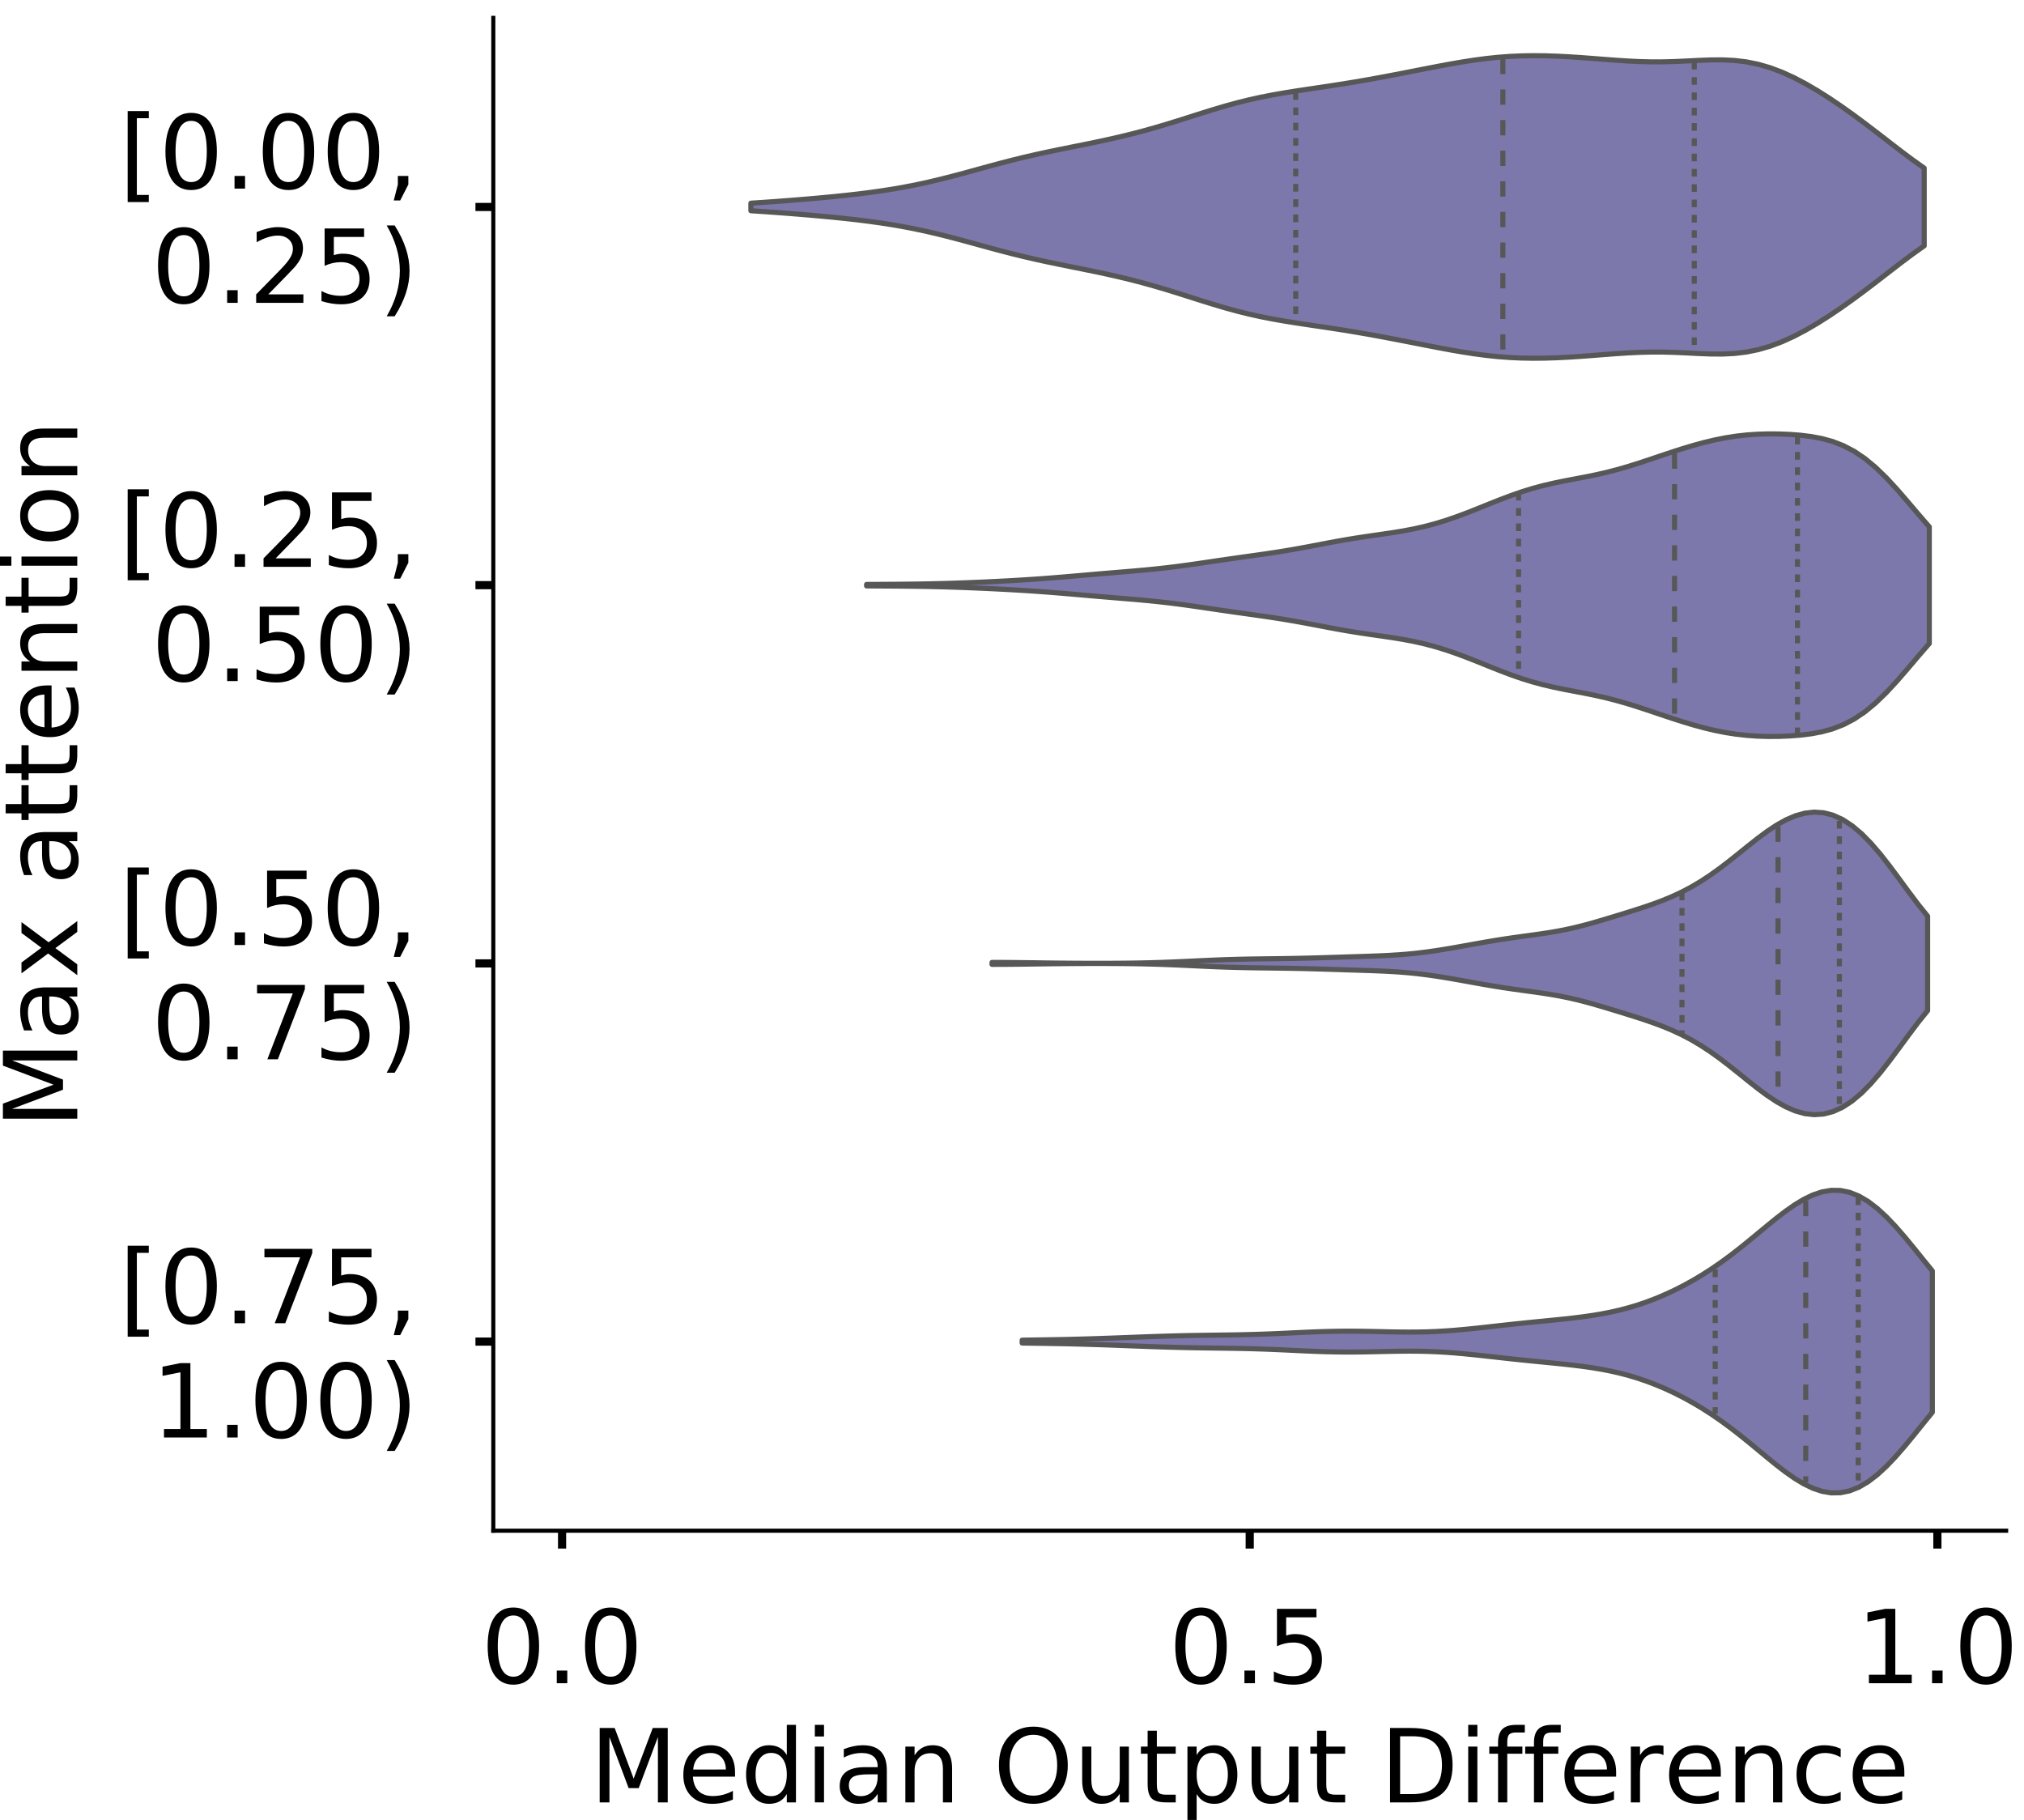 <?xml version="1.0" encoding="utf-8" standalone="no"?>
<!DOCTYPE svg PUBLIC "-//W3C//DTD SVG 1.1//EN"
  "http://www.w3.org/Graphics/SVG/1.1/DTD/svg11.dtd">
<!-- Created with matplotlib (https://matplotlib.org/) -->
<svg height="356.753pt" version="1.1" viewBox="0 0 396.753 356.753" width="396.753pt" xmlns="http://www.w3.org/2000/svg" xmlns:xlink="http://www.w3.org/1999/xlink">
 <defs>
  <style type="text/css">
*{stroke-linecap:butt;stroke-linejoin:round;}
  </style>
 </defs>
 <g id="figure_1">
  <g id="patch_1">
   <path d="M 0 356.753 
L 396.753 356.753 
L 396.753 0 
L 0 0 
z
" style="fill:#ffffff;"/>
  </g>
  <g id="axes_1">
   <g id="patch_2">
    <path d="M 96.7 300.053 
L 393.253 300.053 
L 393.253 3.5 
L 96.7 3.5 
z
" style="fill:#ffffff;"/>
   </g>
   <g id="PolyCollection_1">
    <defs>
     <path d="M 147.19 -315.442 
L 147.19 -316.927 
L 149.513 -317.078 
L 151.836 -317.241 
L 154.16 -317.415 
L 156.483 -317.598 
L 158.806 -317.792 
L 161.129 -317.998 
L 163.452 -318.219 
L 165.776 -318.458 
L 168.099 -318.721 
L 170.422 -319.011 
L 172.745 -319.336 
L 175.069 -319.701 
L 177.392 -320.109 
L 179.715 -320.566 
L 182.038 -321.07 
L 184.361 -321.621 
L 186.685 -322.21 
L 189.008 -322.829 
L 191.331 -323.465 
L 193.654 -324.102 
L 195.978 -324.728 
L 198.301 -325.331 
L 200.624 -325.902 
L 202.947 -326.44 
L 205.27 -326.947 
L 207.594 -327.43 
L 209.917 -327.899 
L 212.24 -328.365 
L 214.563 -328.84 
L 216.887 -329.335 
L 219.21 -329.859 
L 221.533 -330.42 
L 223.856 -331.022 
L 226.179 -331.666 
L 228.503 -332.351 
L 230.826 -333.067 
L 233.149 -333.804 
L 235.472 -334.542 
L 237.796 -335.265 
L 240.119 -335.954 
L 242.442 -336.592 
L 244.765 -337.171 
L 247.088 -337.686 
L 249.412 -338.142 
L 251.735 -338.549 
L 254.058 -338.92 
L 256.381 -339.27 
L 258.705 -339.614 
L 261.028 -339.963 
L 263.351 -340.325 
L 265.674 -340.706 
L 267.997 -341.106 
L 270.321 -341.526 
L 272.644 -341.962 
L 274.967 -342.41 
L 277.29 -342.865 
L 279.614 -343.32 
L 281.937 -343.768 
L 284.26 -344.199 
L 286.583 -344.601 
L 288.906 -344.962 
L 291.23 -345.27 
L 293.553 -345.516 
L 295.876 -345.693 
L 298.199 -345.8 
L 300.523 -345.839 
L 302.846 -345.818 
L 305.169 -345.743 
L 307.492 -345.625 
L 309.815 -345.474 
L 312.139 -345.301 
L 314.462 -345.119 
L 316.785 -344.944 
L 319.108 -344.792 
L 321.432 -344.681 
L 323.755 -344.625 
L 326.078 -344.631 
L 328.401 -344.695 
L 330.724 -344.802 
L 333.048 -344.92 
L 335.371 -345.007 
L 337.694 -345.017 
L 340.017 -344.902 
L 342.341 -344.623 
L 344.664 -344.153 
L 346.987 -343.481 
L 349.31 -342.609 
L 351.633 -341.552 
L 353.957 -340.333 
L 356.28 -338.976 
L 358.603 -337.503 
L 360.926 -335.933 
L 363.25 -334.28 
L 365.573 -332.558 
L 367.896 -330.787 
L 370.219 -328.99 
L 372.542 -327.2 
L 374.866 -325.457 
L 377.189 -323.806 
L 377.189 -308.563 
L 377.189 -308.563 
L 374.866 -306.911 
L 372.542 -305.168 
L 370.219 -303.379 
L 367.896 -301.581 
L 365.573 -299.81 
L 363.25 -298.089 
L 360.926 -296.436 
L 358.603 -294.865 
L 356.28 -293.392 
L 353.957 -292.035 
L 351.633 -290.816 
L 349.31 -289.76 
L 346.987 -288.887 
L 344.664 -288.215 
L 342.341 -287.745 
L 340.017 -287.466 
L 337.694 -287.352 
L 335.371 -287.361 
L 333.048 -287.449 
L 330.724 -287.567 
L 328.401 -287.673 
L 326.078 -287.738 
L 323.755 -287.744 
L 321.432 -287.687 
L 319.108 -287.576 
L 316.785 -287.424 
L 314.462 -287.249 
L 312.139 -287.067 
L 309.815 -286.895 
L 307.492 -286.743 
L 305.169 -286.625 
L 302.846 -286.551 
L 300.523 -286.529 
L 298.199 -286.568 
L 295.876 -286.675 
L 293.553 -286.853 
L 291.23 -287.098 
L 288.906 -287.407 
L 286.583 -287.768 
L 284.26 -288.169 
L 281.937 -288.6 
L 279.614 -289.048 
L 277.29 -289.504 
L 274.967 -289.958 
L 272.644 -290.406 
L 270.321 -290.842 
L 267.997 -291.262 
L 265.674 -291.663 
L 263.351 -292.043 
L 261.028 -292.406 
L 258.705 -292.754 
L 256.381 -293.098 
L 254.058 -293.448 
L 251.735 -293.819 
L 249.412 -294.226 
L 247.088 -294.682 
L 244.765 -295.198 
L 242.442 -295.776 
L 240.119 -296.415 
L 237.796 -297.103 
L 235.472 -297.826 
L 233.149 -298.565 
L 230.826 -299.301 
L 228.503 -300.017 
L 226.179 -300.702 
L 223.856 -301.347 
L 221.533 -301.949 
L 219.21 -302.509 
L 216.887 -303.033 
L 214.563 -303.528 
L 212.24 -304.003 
L 209.917 -304.469 
L 207.594 -304.938 
L 205.27 -305.421 
L 202.947 -305.928 
L 200.624 -306.466 
L 198.301 -307.038 
L 195.978 -307.64 
L 193.654 -308.266 
L 191.331 -308.904 
L 189.008 -309.539 
L 186.685 -310.158 
L 184.361 -310.748 
L 182.038 -311.298 
L 179.715 -311.803 
L 177.392 -312.259 
L 175.069 -312.668 
L 172.745 -313.032 
L 170.422 -313.357 
L 168.099 -313.648 
L 165.776 -313.91 
L 163.452 -314.149 
L 161.129 -314.37 
L 158.806 -314.576 
L 156.483 -314.77 
L 154.16 -314.953 
L 151.836 -315.127 
L 149.513 -315.29 
L 147.19 -315.442 
z
" id="m0ba1673442" style="stroke:#575757;"/>
    </defs>
    <g clip-path="url(#p49bd7821c7)">
     <use style="fill:#7c78ab;stroke:#575757;" x="0" xlink:href="#m0ba1673442" y="356.753"/>
    </g>
   </g>
   <g id="PolyCollection_2">
    <defs>
     <path d="M 169.871 -241.9 
L 169.871 -242.192 
L 171.975 -242.203 
L 174.079 -242.215 
L 176.184 -242.229 
L 178.288 -242.25 
L 180.392 -242.278 
L 182.496 -242.317 
L 184.6 -242.367 
L 186.705 -242.428 
L 188.809 -242.501 
L 190.913 -242.583 
L 193.017 -242.674 
L 195.121 -242.774 
L 197.226 -242.882 
L 199.33 -243 
L 201.434 -243.13 
L 203.538 -243.272 
L 205.643 -243.428 
L 207.747 -243.597 
L 209.851 -243.775 
L 211.955 -243.957 
L 214.059 -244.141 
L 216.164 -244.32 
L 218.268 -244.496 
L 220.372 -244.669 
L 222.476 -244.847 
L 224.58 -245.036 
L 226.685 -245.244 
L 228.789 -245.478 
L 230.893 -245.738 
L 232.997 -246.022 
L 235.101 -246.323 
L 237.206 -246.633 
L 239.31 -246.944 
L 241.414 -247.248 
L 243.518 -247.546 
L 245.623 -247.84 
L 247.727 -248.139 
L 249.831 -248.452 
L 251.935 -248.786 
L 254.039 -249.147 
L 256.144 -249.532 
L 258.248 -249.931 
L 260.352 -250.332 
L 262.456 -250.72 
L 264.56 -251.084 
L 266.665 -251.419 
L 268.769 -251.73 
L 270.873 -252.031 
L 272.977 -252.342 
L 275.081 -252.687 
L 277.186 -253.088 
L 279.29 -253.564 
L 281.394 -254.125 
L 283.498 -254.772 
L 285.603 -255.498 
L 287.707 -256.287 
L 289.811 -257.119 
L 291.915 -257.968 
L 294.019 -258.804 
L 296.124 -259.6 
L 298.228 -260.333 
L 300.332 -260.987 
L 302.436 -261.556 
L 304.54 -262.047 
L 306.645 -262.48 
L 308.749 -262.881 
L 310.853 -263.282 
L 312.957 -263.713 
L 315.062 -264.197 
L 317.166 -264.744 
L 319.27 -265.354 
L 321.374 -266.017 
L 323.478 -266.714 
L 325.583 -267.424 
L 327.687 -268.126 
L 329.791 -268.803 
L 331.895 -269.435 
L 333.999 -270.009 
L 336.104 -270.512 
L 338.208 -270.931 
L 340.312 -271.259 
L 342.416 -271.494 
L 344.52 -271.639 
L 346.625 -271.701 
L 348.729 -271.688 
L 350.833 -271.604 
L 352.937 -271.442 
L 355.042 -271.181 
L 357.146 -270.785 
L 359.25 -270.207 
L 361.354 -269.392 
L 363.458 -268.292 
L 365.563 -266.874 
L 367.667 -265.132 
L 369.771 -263.093 
L 371.875 -260.816 
L 373.979 -258.386 
L 376.084 -255.907 
L 378.188 -253.485 
L 378.188 -230.607 
L 378.188 -230.607 
L 376.084 -228.185 
L 373.979 -225.706 
L 371.875 -223.276 
L 369.771 -220.998 
L 367.667 -218.959 
L 365.563 -217.218 
L 363.458 -215.8 
L 361.354 -214.7 
L 359.25 -213.885 
L 357.146 -213.306 
L 355.042 -212.911 
L 352.937 -212.65 
L 350.833 -212.488 
L 348.729 -212.403 
L 346.625 -212.391 
L 344.52 -212.453 
L 342.416 -212.598 
L 340.312 -212.833 
L 338.208 -213.161 
L 336.104 -213.58 
L 333.999 -214.082 
L 331.895 -214.656 
L 329.791 -215.289 
L 327.687 -215.965 
L 325.583 -216.668 
L 323.478 -217.378 
L 321.374 -218.075 
L 319.27 -218.737 
L 317.166 -219.348 
L 315.062 -219.895 
L 312.957 -220.379 
L 310.853 -220.81 
L 308.749 -221.211 
L 306.645 -221.612 
L 304.54 -222.045 
L 302.436 -222.536 
L 300.332 -223.105 
L 298.228 -223.759 
L 296.124 -224.492 
L 294.019 -225.288 
L 291.915 -226.124 
L 289.811 -226.972 
L 287.707 -227.804 
L 285.603 -228.594 
L 283.498 -229.32 
L 281.394 -229.967 
L 279.29 -230.528 
L 277.186 -231.004 
L 275.081 -231.405 
L 272.977 -231.75 
L 270.873 -232.061 
L 268.769 -232.361 
L 266.665 -232.672 
L 264.56 -233.008 
L 262.456 -233.372 
L 260.352 -233.76 
L 258.248 -234.161 
L 256.144 -234.56 
L 254.039 -234.944 
L 251.935 -235.305 
L 249.831 -235.64 
L 247.727 -235.953 
L 245.623 -236.252 
L 243.518 -236.546 
L 241.414 -236.843 
L 239.31 -237.148 
L 237.206 -237.458 
L 235.101 -237.768 
L 232.997 -238.07 
L 230.893 -238.354 
L 228.789 -238.614 
L 226.685 -238.847 
L 224.58 -239.056 
L 222.476 -239.245 
L 220.372 -239.422 
L 218.268 -239.596 
L 216.164 -239.771 
L 214.059 -239.951 
L 211.955 -240.134 
L 209.851 -240.317 
L 207.747 -240.495 
L 205.643 -240.663 
L 203.538 -240.819 
L 201.434 -240.962 
L 199.33 -241.092 
L 197.226 -241.21 
L 195.121 -241.318 
L 193.017 -241.418 
L 190.913 -241.509 
L 188.809 -241.591 
L 186.705 -241.663 
L 184.6 -241.725 
L 182.496 -241.775 
L 180.392 -241.813 
L 178.288 -241.842 
L 176.184 -241.862 
L 174.079 -241.877 
L 171.975 -241.889 
L 169.871 -241.9 
z
" id="m8d804ca084" style="stroke:#575757;"/>
    </defs>
    <g clip-path="url(#p49bd7821c7)">
     <use style="fill:#7c78ab;stroke:#575757;" x="0" xlink:href="#m8d804ca084" y="356.753"/>
    </g>
   </g>
   <g id="PolyCollection_3">
    <defs>
     <path d="M 194.459 -167.715 
L 194.459 -168.1 
L 196.311 -168.096 
L 198.164 -168.083 
L 200.016 -168.064 
L 201.869 -168.04 
L 203.721 -168.014 
L 205.574 -167.989 
L 207.426 -167.967 
L 209.279 -167.95 
L 211.131 -167.937 
L 212.984 -167.928 
L 214.837 -167.925 
L 216.689 -167.927 
L 218.542 -167.934 
L 220.394 -167.949 
L 222.247 -167.971 
L 224.099 -168.005 
L 225.952 -168.05 
L 227.804 -168.107 
L 229.657 -168.177 
L 231.51 -168.257 
L 233.362 -168.344 
L 235.215 -168.432 
L 237.067 -168.517 
L 238.92 -168.594 
L 240.772 -168.659 
L 242.625 -168.711 
L 244.477 -168.751 
L 246.33 -168.782 
L 248.182 -168.806 
L 250.035 -168.829 
L 251.888 -168.855 
L 253.74 -168.886 
L 255.593 -168.925 
L 257.445 -168.973 
L 259.298 -169.027 
L 261.15 -169.084 
L 263.003 -169.143 
L 264.855 -169.201 
L 266.708 -169.259 
L 268.561 -169.319 
L 270.413 -169.389 
L 272.266 -169.476 
L 274.118 -169.59 
L 275.971 -169.738 
L 277.823 -169.925 
L 279.676 -170.152 
L 281.528 -170.416 
L 283.381 -170.71 
L 285.233 -171.028 
L 287.086 -171.359 
L 288.939 -171.693 
L 290.791 -172.022 
L 292.644 -172.337 
L 294.496 -172.634 
L 296.349 -172.91 
L 298.201 -173.169 
L 300.054 -173.421 
L 301.906 -173.68 
L 303.759 -173.962 
L 305.612 -174.284 
L 307.464 -174.657 
L 309.317 -175.086 
L 311.169 -175.566 
L 313.022 -176.087 
L 314.874 -176.634 
L 316.727 -177.196 
L 318.579 -177.767 
L 320.432 -178.347 
L 322.284 -178.947 
L 324.137 -179.584 
L 325.99 -180.279 
L 327.842 -181.051 
L 329.695 -181.919 
L 331.547 -182.897 
L 333.4 -183.995 
L 335.252 -185.211 
L 337.105 -186.538 
L 338.957 -187.957 
L 340.81 -189.434 
L 342.663 -190.929 
L 344.515 -192.392 
L 346.368 -193.767 
L 348.22 -195 
L 350.073 -196.038 
L 351.925 -196.837 
L 353.778 -197.355 
L 355.63 -197.563 
L 357.483 -197.434 
L 359.335 -196.952 
L 361.188 -196.108 
L 363.041 -194.9 
L 364.893 -193.342 
L 366.746 -191.462 
L 368.598 -189.306 
L 370.451 -186.941 
L 372.303 -184.448 
L 374.156 -181.924 
L 376.008 -179.465 
L 377.861 -177.165 
L 377.861 -158.65 
L 377.861 -158.65 
L 376.008 -156.35 
L 374.156 -153.891 
L 372.303 -151.367 
L 370.451 -148.874 
L 368.598 -146.509 
L 366.746 -144.353 
L 364.893 -142.473 
L 363.041 -140.915 
L 361.188 -139.707 
L 359.335 -138.863 
L 357.483 -138.381 
L 355.63 -138.252 
L 353.778 -138.46 
L 351.925 -138.978 
L 350.073 -139.777 
L 348.22 -140.815 
L 346.368 -142.048 
L 344.515 -143.423 
L 342.663 -144.886 
L 340.81 -146.381 
L 338.957 -147.858 
L 337.105 -149.277 
L 335.252 -150.604 
L 333.4 -151.82 
L 331.547 -152.918 
L 329.695 -153.896 
L 327.842 -154.764 
L 325.99 -155.536 
L 324.137 -156.231 
L 322.284 -156.868 
L 320.432 -157.468 
L 318.579 -158.048 
L 316.727 -158.619 
L 314.874 -159.181 
L 313.022 -159.728 
L 311.169 -160.249 
L 309.317 -160.729 
L 307.464 -161.158 
L 305.612 -161.531 
L 303.759 -161.853 
L 301.906 -162.135 
L 300.054 -162.394 
L 298.201 -162.646 
L 296.349 -162.905 
L 294.496 -163.181 
L 292.644 -163.478 
L 290.791 -163.793 
L 288.939 -164.122 
L 287.086 -164.456 
L 285.233 -164.787 
L 283.381 -165.105 
L 281.528 -165.399 
L 279.676 -165.663 
L 277.823 -165.89 
L 275.971 -166.077 
L 274.118 -166.225 
L 272.266 -166.339 
L 270.413 -166.426 
L 268.561 -166.496 
L 266.708 -166.556 
L 264.855 -166.614 
L 263.003 -166.672 
L 261.15 -166.731 
L 259.298 -166.788 
L 257.445 -166.842 
L 255.593 -166.89 
L 253.74 -166.929 
L 251.888 -166.96 
L 250.035 -166.986 
L 248.182 -167.009 
L 246.33 -167.033 
L 244.477 -167.064 
L 242.625 -167.104 
L 240.772 -167.156 
L 238.92 -167.221 
L 237.067 -167.298 
L 235.215 -167.383 
L 233.362 -167.471 
L 231.51 -167.558 
L 229.657 -167.638 
L 227.804 -167.708 
L 225.952 -167.765 
L 224.099 -167.81 
L 222.247 -167.844 
L 220.394 -167.866 
L 218.542 -167.881 
L 216.689 -167.888 
L 214.837 -167.89 
L 212.984 -167.887 
L 211.131 -167.878 
L 209.279 -167.865 
L 207.426 -167.848 
L 205.574 -167.826 
L 203.721 -167.801 
L 201.869 -167.775 
L 200.016 -167.751 
L 198.164 -167.732 
L 196.311 -167.719 
L 194.459 -167.715 
z
" id="m808dca8e35" style="stroke:#575757;"/>
    </defs>
    <g clip-path="url(#p49bd7821c7)">
     <use style="fill:#7c78ab;stroke:#575757;" x="0" xlink:href="#m808dca8e35" y="356.753"/>
    </g>
   </g>
   <g id="PolyCollection_4">
    <defs>
     <path d="M 200.369 -93.484 
L 200.369 -94.054 
L 202.172 -94.079 
L 203.974 -94.105 
L 205.776 -94.134 
L 207.578 -94.166 
L 209.381 -94.203 
L 211.183 -94.247 
L 212.985 -94.296 
L 214.787 -94.351 
L 216.589 -94.412 
L 218.392 -94.476 
L 220.194 -94.544 
L 221.996 -94.613 
L 223.798 -94.681 
L 225.6 -94.746 
L 227.403 -94.807 
L 229.205 -94.862 
L 231.007 -94.91 
L 232.809 -94.951 
L 234.611 -94.984 
L 236.414 -95.012 
L 238.216 -95.037 
L 240.018 -95.061 
L 241.82 -95.089 
L 243.622 -95.123 
L 245.425 -95.166 
L 247.227 -95.221 
L 249.029 -95.287 
L 250.831 -95.363 
L 252.633 -95.446 
L 254.436 -95.532 
L 256.238 -95.615 
L 258.04 -95.689 
L 259.842 -95.749 
L 261.644 -95.791 
L 263.447 -95.812 
L 265.249 -95.813 
L 267.051 -95.795 
L 268.853 -95.763 
L 270.655 -95.723 
L 272.458 -95.683 
L 274.26 -95.651 
L 276.062 -95.637 
L 277.864 -95.646 
L 279.666 -95.683 
L 281.469 -95.753 
L 283.271 -95.855 
L 285.073 -95.986 
L 286.875 -96.144 
L 288.677 -96.321 
L 290.48 -96.513 
L 292.282 -96.713 
L 294.084 -96.914 
L 295.886 -97.112 
L 297.689 -97.305 
L 299.491 -97.49 
L 301.293 -97.67 
L 303.095 -97.847 
L 304.897 -98.024 
L 306.7 -98.21 
L 308.502 -98.411 
L 310.304 -98.636 
L 312.106 -98.894 
L 313.908 -99.194 
L 315.711 -99.545 
L 317.513 -99.956 
L 319.315 -100.431 
L 321.117 -100.975 
L 322.919 -101.593 
L 324.722 -102.285 
L 326.524 -103.053 
L 328.326 -103.896 
L 330.128 -104.816 
L 331.93 -105.813 
L 333.733 -106.891 
L 335.535 -108.049 
L 337.337 -109.29 
L 339.139 -110.61 
L 340.941 -112.003 
L 342.744 -113.454 
L 344.546 -114.941 
L 346.348 -116.436 
L 348.15 -117.9 
L 349.952 -119.289 
L 351.755 -120.554 
L 353.557 -121.646 
L 355.359 -122.516 
L 357.161 -123.121 
L 358.963 -123.424 
L 360.766 -123.4 
L 362.568 -123.031 
L 364.37 -122.313 
L 366.172 -121.257 
L 367.974 -119.884 
L 369.777 -118.228 
L 371.579 -116.336 
L 373.381 -114.264 
L 375.183 -112.077 
L 376.985 -109.841 
L 378.788 -107.624 
L 378.788 -79.915 
L 378.788 -79.915 
L 376.985 -77.698 
L 375.183 -75.462 
L 373.381 -73.274 
L 371.579 -71.203 
L 369.777 -69.311 
L 367.974 -67.655 
L 366.172 -66.281 
L 364.37 -65.225 
L 362.568 -64.508 
L 360.766 -64.139 
L 358.963 -64.114 
L 357.161 -64.417 
L 355.359 -65.022 
L 353.557 -65.892 
L 351.755 -66.984 
L 349.952 -68.249 
L 348.15 -69.638 
L 346.348 -71.102 
L 344.546 -72.597 
L 342.744 -74.085 
L 340.941 -75.536 
L 339.139 -76.928 
L 337.337 -78.248 
L 335.535 -79.489 
L 333.733 -80.648 
L 331.93 -81.725 
L 330.128 -82.723 
L 328.326 -83.643 
L 326.524 -84.486 
L 324.722 -85.253 
L 322.919 -85.945 
L 321.117 -86.563 
L 319.315 -87.108 
L 317.513 -87.583 
L 315.711 -87.993 
L 313.908 -88.344 
L 312.106 -88.645 
L 310.304 -88.903 
L 308.502 -89.127 
L 306.7 -89.328 
L 304.897 -89.514 
L 303.095 -89.692 
L 301.293 -89.868 
L 299.491 -90.048 
L 297.689 -90.234 
L 295.886 -90.426 
L 294.084 -90.625 
L 292.282 -90.826 
L 290.48 -91.025 
L 288.677 -91.217 
L 286.875 -91.395 
L 285.073 -91.552 
L 283.271 -91.684 
L 281.469 -91.785 
L 279.666 -91.855 
L 277.864 -91.893 
L 276.062 -91.902 
L 274.26 -91.887 
L 272.458 -91.856 
L 270.655 -91.816 
L 268.853 -91.776 
L 267.051 -91.743 
L 265.249 -91.725 
L 263.447 -91.726 
L 261.644 -91.748 
L 259.842 -91.79 
L 258.04 -91.85 
L 256.238 -91.924 
L 254.436 -92.007 
L 252.633 -92.092 
L 250.831 -92.175 
L 249.029 -92.252 
L 247.227 -92.318 
L 245.425 -92.372 
L 243.622 -92.416 
L 241.82 -92.45 
L 240.018 -92.477 
L 238.216 -92.501 
L 236.414 -92.526 
L 234.611 -92.554 
L 232.809 -92.587 
L 231.007 -92.628 
L 229.205 -92.676 
L 227.403 -92.731 
L 225.6 -92.792 
L 223.798 -92.857 
L 221.996 -92.925 
L 220.194 -92.994 
L 218.392 -93.062 
L 216.589 -93.127 
L 214.787 -93.187 
L 212.985 -93.243 
L 211.183 -93.292 
L 209.381 -93.335 
L 207.578 -93.372 
L 205.776 -93.404 
L 203.974 -93.433 
L 202.172 -93.459 
L 200.369 -93.484 
z
" id="mef76142b59" style="stroke:#575757;"/>
    </defs>
    <g clip-path="url(#p49bd7821c7)">
     <use style="fill:#7c78ab;stroke:#575757;" x="0" xlink:href="#mef76142b59" y="356.753"/>
    </g>
   </g>
   <g id="patch_3">
    <path clip-path="url(#p49bd7821c7)" d="M 110.18 40.569 
L 110.18 40.569 
L 110.18 40.569 
L 110.18 40.569 
z
" style="fill:#7c78ab;stroke:#575757;stroke-linejoin:miter;stroke-width:0.5;"/>
   </g>
   <g id="matplotlib.axis_1">
    <g id="xtick_1">
     <g id="line2d_1">
      <defs>
       <path d="M 0 0 
L 0 3.5 
" id="mccac03eec8" style="stroke:#000000;stroke-width:1.6;"/>
      </defs>
      <g>
       <use style="stroke:#000000;stroke-width:1.6;" x="110.18" xlink:href="#mccac03eec8" y="300.053"/>
      </g>
     </g>
     <g id="text_1">
      <!-- 0.0 -->
      <defs>
       <path d="M 31.781 66.406 
Q 24.172 66.406 20.328 58.906 
Q 16.5 51.422 16.5 36.375 
Q 16.5 21.391 20.328 13.891 
Q 24.172 6.391 31.781 6.391 
Q 39.453 6.391 43.281 13.891 
Q 47.125 21.391 47.125 36.375 
Q 47.125 51.422 43.281 58.906 
Q 39.453 66.406 31.781 66.406 
z
M 31.781 74.219 
Q 44.047 74.219 50.516 64.516 
Q 56.984 54.828 56.984 36.375 
Q 56.984 17.969 50.516 8.266 
Q 44.047 -1.422 31.781 -1.422 
Q 19.531 -1.422 13.062 8.266 
Q 6.594 17.969 6.594 36.375 
Q 6.594 54.828 13.062 64.516 
Q 19.531 74.219 31.781 74.219 
z
" id="DejaVuSans-48"/>
       <path d="M 10.688 12.406 
L 21 12.406 
L 21 0 
L 10.688 0 
z
" id="DejaVuSans-46"/>
      </defs>
      <g transform="translate(94.277 329.95)scale(0.2 -0.2)">
       <use xlink:href="#DejaVuSans-48"/>
       <use x="63.623" xlink:href="#DejaVuSans-46"/>
       <use x="95.41" xlink:href="#DejaVuSans-48"/>
      </g>
     </g>
    </g>
    <g id="xtick_2">
     <g id="line2d_2">
      <g>
       <use style="stroke:#000000;stroke-width:1.6;" x="244.977" xlink:href="#mccac03eec8" y="300.053"/>
      </g>
     </g>
     <g id="text_2">
      <!-- 0.5 -->
      <defs>
       <path d="M 10.797 72.906 
L 49.516 72.906 
L 49.516 64.594 
L 19.828 64.594 
L 19.828 46.734 
Q 21.969 47.469 24.109 47.828 
Q 26.266 48.188 28.422 48.188 
Q 40.625 48.188 47.75 41.5 
Q 54.891 34.812 54.891 23.391 
Q 54.891 11.625 47.562 5.094 
Q 40.234 -1.422 26.906 -1.422 
Q 22.312 -1.422 17.547 -0.641 
Q 12.797 0.141 7.719 1.703 
L 7.719 11.625 
Q 12.109 9.234 16.797 8.062 
Q 21.484 6.891 26.703 6.891 
Q 35.156 6.891 40.078 11.328 
Q 45.016 15.766 45.016 23.391 
Q 45.016 31 40.078 35.438 
Q 35.156 39.891 26.703 39.891 
Q 22.75 39.891 18.812 39.016 
Q 14.891 38.141 10.797 36.281 
z
" id="DejaVuSans-53"/>
      </defs>
      <g transform="translate(229.074 329.95)scale(0.2 -0.2)">
       <use xlink:href="#DejaVuSans-48"/>
       <use x="63.623" xlink:href="#DejaVuSans-46"/>
       <use x="95.41" xlink:href="#DejaVuSans-53"/>
      </g>
     </g>
    </g>
    <g id="xtick_3">
     <g id="line2d_3">
      <g>
       <use style="stroke:#000000;stroke-width:1.6;" x="379.774" xlink:href="#mccac03eec8" y="300.053"/>
      </g>
     </g>
     <g id="text_3">
      <!-- 1.0 -->
      <defs>
       <path d="M 12.406 8.297 
L 28.516 8.297 
L 28.516 63.922 
L 10.984 60.406 
L 10.984 69.391 
L 28.422 72.906 
L 38.281 72.906 
L 38.281 8.297 
L 54.391 8.297 
L 54.391 0 
L 12.406 0 
z
" id="DejaVuSans-49"/>
      </defs>
      <g transform="translate(363.871 329.95)scale(0.2 -0.2)">
       <use xlink:href="#DejaVuSans-49"/>
       <use x="63.623" xlink:href="#DejaVuSans-46"/>
       <use x="95.41" xlink:href="#DejaVuSans-48"/>
      </g>
     </g>
    </g>
    <g id="text_4">
     <!-- Median Output Difference -->
     <defs>
      <path d="M 9.812 72.906 
L 24.516 72.906 
L 43.109 23.297 
L 61.812 72.906 
L 76.516 72.906 
L 76.516 0 
L 66.891 0 
L 66.891 64.016 
L 48.094 14.016 
L 38.188 14.016 
L 19.391 64.016 
L 19.391 0 
L 9.812 0 
z
" id="DejaVuSans-77"/>
      <path d="M 56.203 29.594 
L 56.203 25.203 
L 14.891 25.203 
Q 15.484 15.922 20.484 11.062 
Q 25.484 6.203 34.422 6.203 
Q 39.594 6.203 44.453 7.469 
Q 49.312 8.734 54.109 11.281 
L 54.109 2.781 
Q 49.266 0.734 44.188 -0.344 
Q 39.109 -1.422 33.891 -1.422 
Q 20.797 -1.422 13.156 6.188 
Q 5.516 13.812 5.516 26.812 
Q 5.516 40.234 12.766 48.109 
Q 20.016 56 32.328 56 
Q 43.359 56 49.781 48.891 
Q 56.203 41.797 56.203 29.594 
z
M 47.219 32.234 
Q 47.125 39.594 43.094 43.984 
Q 39.062 48.391 32.422 48.391 
Q 24.906 48.391 20.391 44.141 
Q 15.875 39.891 15.188 32.172 
z
" id="DejaVuSans-101"/>
      <path d="M 45.406 46.391 
L 45.406 75.984 
L 54.391 75.984 
L 54.391 0 
L 45.406 0 
L 45.406 8.203 
Q 42.578 3.328 38.25 0.953 
Q 33.938 -1.422 27.875 -1.422 
Q 17.969 -1.422 11.734 6.484 
Q 5.516 14.406 5.516 27.297 
Q 5.516 40.188 11.734 48.094 
Q 17.969 56 27.875 56 
Q 33.938 56 38.25 53.625 
Q 42.578 51.266 45.406 46.391 
z
M 14.797 27.297 
Q 14.797 17.391 18.875 11.75 
Q 22.953 6.109 30.078 6.109 
Q 37.203 6.109 41.297 11.75 
Q 45.406 17.391 45.406 27.297 
Q 45.406 37.203 41.297 42.844 
Q 37.203 48.484 30.078 48.484 
Q 22.953 48.484 18.875 42.844 
Q 14.797 37.203 14.797 27.297 
z
" id="DejaVuSans-100"/>
      <path d="M 9.422 54.688 
L 18.406 54.688 
L 18.406 0 
L 9.422 0 
z
M 9.422 75.984 
L 18.406 75.984 
L 18.406 64.594 
L 9.422 64.594 
z
" id="DejaVuSans-105"/>
      <path d="M 34.281 27.484 
Q 23.391 27.484 19.188 25 
Q 14.984 22.516 14.984 16.5 
Q 14.984 11.719 18.141 8.906 
Q 21.297 6.109 26.703 6.109 
Q 34.188 6.109 38.703 11.406 
Q 43.219 16.703 43.219 25.484 
L 43.219 27.484 
z
M 52.203 31.203 
L 52.203 0 
L 43.219 0 
L 43.219 8.297 
Q 40.141 3.328 35.547 0.953 
Q 30.953 -1.422 24.312 -1.422 
Q 15.922 -1.422 10.953 3.297 
Q 6 8.016 6 15.922 
Q 6 25.141 12.172 29.828 
Q 18.359 34.516 30.609 34.516 
L 43.219 34.516 
L 43.219 35.406 
Q 43.219 41.609 39.141 45 
Q 35.062 48.391 27.688 48.391 
Q 23 48.391 18.547 47.266 
Q 14.109 46.141 10.016 43.891 
L 10.016 52.203 
Q 14.938 54.109 19.578 55.047 
Q 24.219 56 28.609 56 
Q 40.484 56 46.344 49.844 
Q 52.203 43.703 52.203 31.203 
z
" id="DejaVuSans-97"/>
      <path d="M 54.891 33.016 
L 54.891 0 
L 45.906 0 
L 45.906 32.719 
Q 45.906 40.484 42.875 44.328 
Q 39.844 48.188 33.797 48.188 
Q 26.516 48.188 22.312 43.547 
Q 18.109 38.922 18.109 30.906 
L 18.109 0 
L 9.078 0 
L 9.078 54.688 
L 18.109 54.688 
L 18.109 46.188 
Q 21.344 51.125 25.703 53.562 
Q 30.078 56 35.797 56 
Q 45.219 56 50.047 50.172 
Q 54.891 44.344 54.891 33.016 
z
" id="DejaVuSans-110"/>
      <path id="DejaVuSans-32"/>
      <path d="M 39.406 66.219 
Q 28.656 66.219 22.328 58.203 
Q 16.016 50.203 16.016 36.375 
Q 16.016 22.609 22.328 14.594 
Q 28.656 6.594 39.406 6.594 
Q 50.141 6.594 56.422 14.594 
Q 62.703 22.609 62.703 36.375 
Q 62.703 50.203 56.422 58.203 
Q 50.141 66.219 39.406 66.219 
z
M 39.406 74.219 
Q 54.734 74.219 63.906 63.938 
Q 73.094 53.656 73.094 36.375 
Q 73.094 19.141 63.906 8.859 
Q 54.734 -1.422 39.406 -1.422 
Q 24.031 -1.422 14.812 8.828 
Q 5.609 19.094 5.609 36.375 
Q 5.609 53.656 14.812 63.938 
Q 24.031 74.219 39.406 74.219 
z
" id="DejaVuSans-79"/>
      <path d="M 8.5 21.578 
L 8.5 54.688 
L 17.484 54.688 
L 17.484 21.922 
Q 17.484 14.156 20.5 10.266 
Q 23.531 6.391 29.594 6.391 
Q 36.859 6.391 41.078 11.031 
Q 45.312 15.672 45.312 23.688 
L 45.312 54.688 
L 54.297 54.688 
L 54.297 0 
L 45.312 0 
L 45.312 8.406 
Q 42.047 3.422 37.719 1 
Q 33.406 -1.422 27.688 -1.422 
Q 18.266 -1.422 13.375 4.438 
Q 8.5 10.297 8.5 21.578 
z
M 31.109 56 
z
" id="DejaVuSans-117"/>
      <path d="M 18.312 70.219 
L 18.312 54.688 
L 36.812 54.688 
L 36.812 47.703 
L 18.312 47.703 
L 18.312 18.016 
Q 18.312 11.328 20.141 9.422 
Q 21.969 7.516 27.594 7.516 
L 36.812 7.516 
L 36.812 0 
L 27.594 0 
Q 17.188 0 13.234 3.875 
Q 9.281 7.766 9.281 18.016 
L 9.281 47.703 
L 2.688 47.703 
L 2.688 54.688 
L 9.281 54.688 
L 9.281 70.219 
z
" id="DejaVuSans-116"/>
      <path d="M 18.109 8.203 
L 18.109 -20.797 
L 9.078 -20.797 
L 9.078 54.688 
L 18.109 54.688 
L 18.109 46.391 
Q 20.953 51.266 25.266 53.625 
Q 29.594 56 35.594 56 
Q 45.562 56 51.781 48.094 
Q 58.016 40.188 58.016 27.297 
Q 58.016 14.406 51.781 6.484 
Q 45.562 -1.422 35.594 -1.422 
Q 29.594 -1.422 25.266 0.953 
Q 20.953 3.328 18.109 8.203 
z
M 48.688 27.297 
Q 48.688 37.203 44.609 42.844 
Q 40.531 48.484 33.406 48.484 
Q 26.266 48.484 22.188 42.844 
Q 18.109 37.203 18.109 27.297 
Q 18.109 17.391 22.188 11.75 
Q 26.266 6.109 33.406 6.109 
Q 40.531 6.109 44.609 11.75 
Q 48.688 17.391 48.688 27.297 
z
" id="DejaVuSans-112"/>
      <path d="M 19.672 64.797 
L 19.672 8.109 
L 31.594 8.109 
Q 46.688 8.109 53.688 14.938 
Q 60.688 21.781 60.688 36.531 
Q 60.688 51.172 53.688 57.984 
Q 46.688 64.797 31.594 64.797 
z
M 9.812 72.906 
L 30.078 72.906 
Q 51.266 72.906 61.172 64.094 
Q 71.094 55.281 71.094 36.531 
Q 71.094 17.672 61.125 8.828 
Q 51.172 0 30.078 0 
L 9.812 0 
z
" id="DejaVuSans-68"/>
      <path d="M 37.109 75.984 
L 37.109 68.5 
L 28.516 68.5 
Q 23.688 68.5 21.797 66.547 
Q 19.922 64.594 19.922 59.516 
L 19.922 54.688 
L 34.719 54.688 
L 34.719 47.703 
L 19.922 47.703 
L 19.922 0 
L 10.891 0 
L 10.891 47.703 
L 2.297 47.703 
L 2.297 54.688 
L 10.891 54.688 
L 10.891 58.5 
Q 10.891 67.625 15.141 71.797 
Q 19.391 75.984 28.609 75.984 
z
" id="DejaVuSans-102"/>
      <path d="M 41.109 46.297 
Q 39.594 47.172 37.812 47.578 
Q 36.031 48 33.891 48 
Q 26.266 48 22.188 43.047 
Q 18.109 38.094 18.109 28.812 
L 18.109 0 
L 9.078 0 
L 9.078 54.688 
L 18.109 54.688 
L 18.109 46.188 
Q 20.953 51.172 25.484 53.578 
Q 30.031 56 36.531 56 
Q 37.453 56 38.578 55.875 
Q 39.703 55.766 41.062 55.516 
z
" id="DejaVuSans-114"/>
      <path d="M 48.781 52.594 
L 48.781 44.188 
Q 44.969 46.297 41.141 47.344 
Q 37.312 48.391 33.406 48.391 
Q 24.656 48.391 19.812 42.844 
Q 14.984 37.312 14.984 27.297 
Q 14.984 17.281 19.812 11.734 
Q 24.656 6.203 33.406 6.203 
Q 37.312 6.203 41.141 7.25 
Q 44.969 8.297 48.781 10.406 
L 48.781 2.094 
Q 45.016 0.344 40.984 -0.531 
Q 36.969 -1.422 32.422 -1.422 
Q 20.062 -1.422 12.781 6.344 
Q 5.516 14.109 5.516 27.297 
Q 5.516 40.672 12.859 48.328 
Q 20.219 56 33.016 56 
Q 37.156 56 41.109 55.141 
Q 45.062 54.297 48.781 52.594 
z
" id="DejaVuSans-99"/>
     </defs>
     <g transform="translate(115.589 353.306)scale(0.2 -0.2)">
      <use xlink:href="#DejaVuSans-77"/>
      <use x="86.279" xlink:href="#DejaVuSans-101"/>
      <use x="147.803" xlink:href="#DejaVuSans-100"/>
      <use x="211.279" xlink:href="#DejaVuSans-105"/>
      <use x="239.062" xlink:href="#DejaVuSans-97"/>
      <use x="300.342" xlink:href="#DejaVuSans-110"/>
      <use x="363.721" xlink:href="#DejaVuSans-32"/>
      <use x="395.508" xlink:href="#DejaVuSans-79"/>
      <use x="474.219" xlink:href="#DejaVuSans-117"/>
      <use x="537.598" xlink:href="#DejaVuSans-116"/>
      <use x="576.807" xlink:href="#DejaVuSans-112"/>
      <use x="640.283" xlink:href="#DejaVuSans-117"/>
      <use x="703.662" xlink:href="#DejaVuSans-116"/>
      <use x="742.871" xlink:href="#DejaVuSans-32"/>
      <use x="774.658" xlink:href="#DejaVuSans-68"/>
      <use x="851.66" xlink:href="#DejaVuSans-105"/>
      <use x="879.443" xlink:href="#DejaVuSans-102"/>
      <use x="914.648" xlink:href="#DejaVuSans-102"/>
      <use x="949.854" xlink:href="#DejaVuSans-101"/>
      <use x="1011.377" xlink:href="#DejaVuSans-114"/>
      <use x="1052.459" xlink:href="#DejaVuSans-101"/>
      <use x="1113.982" xlink:href="#DejaVuSans-110"/>
      <use x="1177.361" xlink:href="#DejaVuSans-99"/>
      <use x="1232.342" xlink:href="#DejaVuSans-101"/>
     </g>
    </g>
   </g>
   <g id="matplotlib.axis_2">
    <g id="ytick_1">
     <g id="line2d_4">
      <defs>
       <path d="M 0 0 
L -3.5 0 
" id="m6b8582947b" style="stroke:#000000;stroke-width:1.6;"/>
      </defs>
      <g>
       <use style="stroke:#000000;stroke-width:1.6;" x="96.7" xlink:href="#m6b8582947b" y="40.569"/>
      </g>
     </g>
     <g id="text_5">
      <!-- [0.00, -->
      <defs>
       <path d="M 8.594 75.984 
L 29.297 75.984 
L 29.297 69 
L 17.578 69 
L 17.578 -6.203 
L 29.297 -6.203 
L 29.297 -13.188 
L 8.594 -13.188 
z
" id="DejaVuSans-91"/>
       <path d="M 11.719 12.406 
L 22.016 12.406 
L 22.016 4 
L 14.016 -11.625 
L 7.719 -11.625 
L 11.719 4 
z
" id="DejaVuSans-44"/>
      </defs>
      <g transform="translate(23.309 36.97)scale(0.2 -0.2)">
       <use xlink:href="#DejaVuSans-91"/>
       <use x="39.014" xlink:href="#DejaVuSans-48"/>
       <use x="102.637" xlink:href="#DejaVuSans-46"/>
       <use x="134.424" xlink:href="#DejaVuSans-48"/>
       <use x="198.047" xlink:href="#DejaVuSans-48"/>
       <use x="261.67" xlink:href="#DejaVuSans-44"/>
      </g>
      <!-- 0.25) -->
      <defs>
       <path d="M 19.188 8.297 
L 53.609 8.297 
L 53.609 0 
L 7.328 0 
L 7.328 8.297 
Q 12.938 14.109 22.625 23.891 
Q 32.328 33.688 34.812 36.531 
Q 39.547 41.844 41.422 45.531 
Q 43.312 49.219 43.312 52.781 
Q 43.312 58.594 39.234 62.25 
Q 35.156 65.922 28.609 65.922 
Q 23.969 65.922 18.812 64.312 
Q 13.672 62.703 7.812 59.422 
L 7.812 69.391 
Q 13.766 71.781 18.938 73 
Q 24.125 74.219 28.422 74.219 
Q 39.75 74.219 46.484 68.547 
Q 53.219 62.891 53.219 53.422 
Q 53.219 48.922 51.531 44.891 
Q 49.859 40.875 45.406 35.406 
Q 44.188 33.984 37.641 27.219 
Q 31.109 20.453 19.188 8.297 
z
" id="DejaVuSans-50"/>
       <path d="M 8.016 75.875 
L 15.828 75.875 
Q 23.141 64.359 26.781 53.312 
Q 30.422 42.281 30.422 31.391 
Q 30.422 20.453 26.781 9.375 
Q 23.141 -1.703 15.828 -13.188 
L 8.016 -13.188 
Q 14.5 -2 17.703 9.062 
Q 20.906 20.125 20.906 31.391 
Q 20.906 42.672 17.703 53.656 
Q 14.5 64.656 8.016 75.875 
z
" id="DejaVuSans-41"/>
      </defs>
      <g transform="translate(29.666 59.365)scale(0.2 -0.2)">
       <use xlink:href="#DejaVuSans-48"/>
       <use x="63.623" xlink:href="#DejaVuSans-46"/>
       <use x="95.41" xlink:href="#DejaVuSans-50"/>
       <use x="159.033" xlink:href="#DejaVuSans-53"/>
       <use x="222.656" xlink:href="#DejaVuSans-41"/>
      </g>
     </g>
    </g>
    <g id="ytick_2">
     <g id="line2d_5">
      <g>
       <use style="stroke:#000000;stroke-width:1.6;" x="96.7" xlink:href="#m6b8582947b" y="114.707"/>
      </g>
     </g>
     <g id="text_6">
      <!-- [0.25, -->
      <g transform="translate(23.309 111.108)scale(0.2 -0.2)">
       <use xlink:href="#DejaVuSans-91"/>
       <use x="39.014" xlink:href="#DejaVuSans-48"/>
       <use x="102.637" xlink:href="#DejaVuSans-46"/>
       <use x="134.424" xlink:href="#DejaVuSans-50"/>
       <use x="198.047" xlink:href="#DejaVuSans-53"/>
       <use x="261.67" xlink:href="#DejaVuSans-44"/>
      </g>
      <!-- 0.50) -->
      <g transform="translate(29.666 133.504)scale(0.2 -0.2)">
       <use xlink:href="#DejaVuSans-48"/>
       <use x="63.623" xlink:href="#DejaVuSans-46"/>
       <use x="95.41" xlink:href="#DejaVuSans-53"/>
       <use x="159.033" xlink:href="#DejaVuSans-48"/>
       <use x="222.656" xlink:href="#DejaVuSans-41"/>
      </g>
     </g>
    </g>
    <g id="ytick_3">
     <g id="line2d_6">
      <g>
       <use style="stroke:#000000;stroke-width:1.6;" x="96.7" xlink:href="#m6b8582947b" y="188.846"/>
      </g>
     </g>
     <g id="text_7">
      <!-- [0.50, -->
      <g transform="translate(23.309 185.246)scale(0.2 -0.2)">
       <use xlink:href="#DejaVuSans-91"/>
       <use x="39.014" xlink:href="#DejaVuSans-48"/>
       <use x="102.637" xlink:href="#DejaVuSans-46"/>
       <use x="134.424" xlink:href="#DejaVuSans-53"/>
       <use x="198.047" xlink:href="#DejaVuSans-48"/>
       <use x="261.67" xlink:href="#DejaVuSans-44"/>
      </g>
      <!-- 0.75) -->
      <defs>
       <path d="M 8.203 72.906 
L 55.078 72.906 
L 55.078 68.703 
L 28.609 0 
L 18.312 0 
L 43.219 64.594 
L 8.203 64.594 
z
" id="DejaVuSans-55"/>
      </defs>
      <g transform="translate(29.666 207.642)scale(0.2 -0.2)">
       <use xlink:href="#DejaVuSans-48"/>
       <use x="63.623" xlink:href="#DejaVuSans-46"/>
       <use x="95.41" xlink:href="#DejaVuSans-55"/>
       <use x="159.033" xlink:href="#DejaVuSans-53"/>
       <use x="222.656" xlink:href="#DejaVuSans-41"/>
      </g>
     </g>
    </g>
    <g id="ytick_4">
     <g id="line2d_7">
      <g>
       <use style="stroke:#000000;stroke-width:1.6;" x="96.7" xlink:href="#m6b8582947b" y="262.984"/>
      </g>
     </g>
     <g id="text_8">
      <!-- [0.75, -->
      <g transform="translate(23.309 259.385)scale(0.2 -0.2)">
       <use xlink:href="#DejaVuSans-91"/>
       <use x="39.014" xlink:href="#DejaVuSans-48"/>
       <use x="102.637" xlink:href="#DejaVuSans-46"/>
       <use x="134.424" xlink:href="#DejaVuSans-55"/>
       <use x="198.047" xlink:href="#DejaVuSans-53"/>
       <use x="261.67" xlink:href="#DejaVuSans-44"/>
      </g>
      <!-- 1.00) -->
      <g transform="translate(29.666 281.78)scale(0.2 -0.2)">
       <use xlink:href="#DejaVuSans-49"/>
       <use x="63.623" xlink:href="#DejaVuSans-46"/>
       <use x="95.41" xlink:href="#DejaVuSans-48"/>
       <use x="159.033" xlink:href="#DejaVuSans-48"/>
       <use x="222.656" xlink:href="#DejaVuSans-41"/>
      </g>
     </g>
    </g>
    <g id="text_9">
     <!-- Max attention -->
     <defs>
      <path d="M 54.891 54.688 
L 35.109 28.078 
L 55.906 0 
L 45.312 0 
L 29.391 21.484 
L 13.484 0 
L 2.875 0 
L 24.125 28.609 
L 4.688 54.688 
L 15.281 54.688 
L 29.781 35.203 
L 44.281 54.688 
z
" id="DejaVuSans-120"/>
      <path d="M 30.609 48.391 
Q 23.391 48.391 19.188 42.75 
Q 14.984 37.109 14.984 27.297 
Q 14.984 17.484 19.156 11.844 
Q 23.344 6.203 30.609 6.203 
Q 37.797 6.203 41.984 11.859 
Q 46.188 17.531 46.188 27.297 
Q 46.188 37.016 41.984 42.703 
Q 37.797 48.391 30.609 48.391 
z
M 30.609 56 
Q 42.328 56 49.016 48.375 
Q 55.719 40.766 55.719 27.297 
Q 55.719 13.875 49.016 6.219 
Q 42.328 -1.422 30.609 -1.422 
Q 18.844 -1.422 12.172 6.219 
Q 5.516 13.875 5.516 27.297 
Q 5.516 40.766 12.172 48.375 
Q 18.844 56 30.609 56 
z
" id="DejaVuSans-111"/>
     </defs>
     <g transform="translate(15.15 221.244)rotate(-90)scale(0.2 -0.2)">
      <use xlink:href="#DejaVuSans-77"/>
      <use x="86.279" xlink:href="#DejaVuSans-97"/>
      <use x="147.559" xlink:href="#DejaVuSans-120"/>
      <use x="206.738" xlink:href="#DejaVuSans-32"/>
      <use x="238.525" xlink:href="#DejaVuSans-97"/>
      <use x="299.805" xlink:href="#DejaVuSans-116"/>
      <use x="339.014" xlink:href="#DejaVuSans-116"/>
      <use x="378.223" xlink:href="#DejaVuSans-101"/>
      <use x="439.746" xlink:href="#DejaVuSans-110"/>
      <use x="503.125" xlink:href="#DejaVuSans-116"/>
      <use x="542.334" xlink:href="#DejaVuSans-105"/>
      <use x="570.117" xlink:href="#DejaVuSans-111"/>
      <use x="631.299" xlink:href="#DejaVuSans-110"/>
     </g>
    </g>
   </g>
   <g id="line2d_8">
    <path clip-path="url(#p49bd7821c7)" d="M 253.994 18.061 
L 253.994 63.078 
" style="fill:none;stroke:#575757;stroke-dasharray:1.5,1.5;stroke-dashoffset:0;"/>
   </g>
   <g id="line2d_9">
    <path clip-path="url(#p49bd7821c7)" d="M 294.597 11.531 
L 294.597 69.607 
" style="fill:none;stroke:#575757;stroke-dasharray:3,3;stroke-dashoffset:0;"/>
   </g>
   <g id="line2d_10">
    <path clip-path="url(#p49bd7821c7)" d="M 332.118 12.121 
L 332.118 69.017 
" style="fill:none;stroke:#575757;stroke-dasharray:1.5,1.5;stroke-dashoffset:0;"/>
   </g>
   <g id="line2d_11">
    <path clip-path="url(#p49bd7821c7)" d="M 297.677 96.603 
L 297.677 132.812 
" style="fill:none;stroke:#575757;stroke-dasharray:1.5,1.5;stroke-dashoffset:0;"/>
   </g>
   <g id="line2d_12">
    <path clip-path="url(#p49bd7821c7)" d="M 328.248 88.888 
L 328.248 140.527 
" style="fill:none;stroke:#575757;stroke-dasharray:3,3;stroke-dashoffset:0;"/>
   </g>
   <g id="line2d_13">
    <path clip-path="url(#p49bd7821c7)" d="M 352.351 85.606 
L 352.351 143.809 
" style="fill:none;stroke:#575757;stroke-dasharray:1.5,1.5;stroke-dashoffset:0;"/>
   </g>
   <g id="line2d_14">
    <path clip-path="url(#p49bd7821c7)" d="M 329.709 174.975 
L 329.709 202.717 
" style="fill:none;stroke:#575757;stroke-dasharray:1.5,1.5;stroke-dashoffset:0;"/>
   </g>
   <g id="line2d_15">
    <path clip-path="url(#p49bd7821c7)" d="M 348.537 162.024 
L 348.537 215.667 
" style="fill:none;stroke:#575757;stroke-dasharray:3,3;stroke-dashoffset:0;"/>
   </g>
   <g id="line2d_16">
    <path clip-path="url(#p49bd7821c7)" d="M 360.562 160.928 
L 360.562 216.764 
" style="fill:none;stroke:#575757;stroke-dasharray:1.5,1.5;stroke-dashoffset:0;"/>
   </g>
   <g id="line2d_17">
    <path clip-path="url(#p49bd7821c7)" d="M 336.219 248.847 
L 336.219 277.122 
" style="fill:none;stroke:#575757;stroke-dasharray:1.5,1.5;stroke-dashoffset:0;"/>
   </g>
   <g id="line2d_18">
    <path clip-path="url(#p49bd7821c7)" d="M 353.969 235.386 
L 353.969 290.582 
" style="fill:none;stroke:#575757;stroke-dasharray:3,3;stroke-dashoffset:0;"/>
   </g>
   <g id="line2d_19">
    <path clip-path="url(#p49bd7821c7)" d="M 364.256 234.725 
L 364.256 291.243 
" style="fill:none;stroke:#575757;stroke-dasharray:1.5,1.5;stroke-dashoffset:0;"/>
   </g>
   <g id="patch_4">
    <path d="M 96.7 300.053 
L 96.7 3.5 
" style="fill:none;stroke:#000000;stroke-linecap:square;stroke-linejoin:miter;stroke-width:0.8;"/>
   </g>
   <g id="patch_5">
    <path d="M 96.7 300.053 
L 393.253 300.053 
" style="fill:none;stroke:#000000;stroke-linecap:square;stroke-linejoin:miter;stroke-width:0.8;"/>
   </g>
  </g>
 </g>
 <defs>
  <clipPath id="p49bd7821c7">
   <rect height="296.553" width="296.553" x="96.7" y="3.5"/>
  </clipPath>
 </defs>
</svg>
